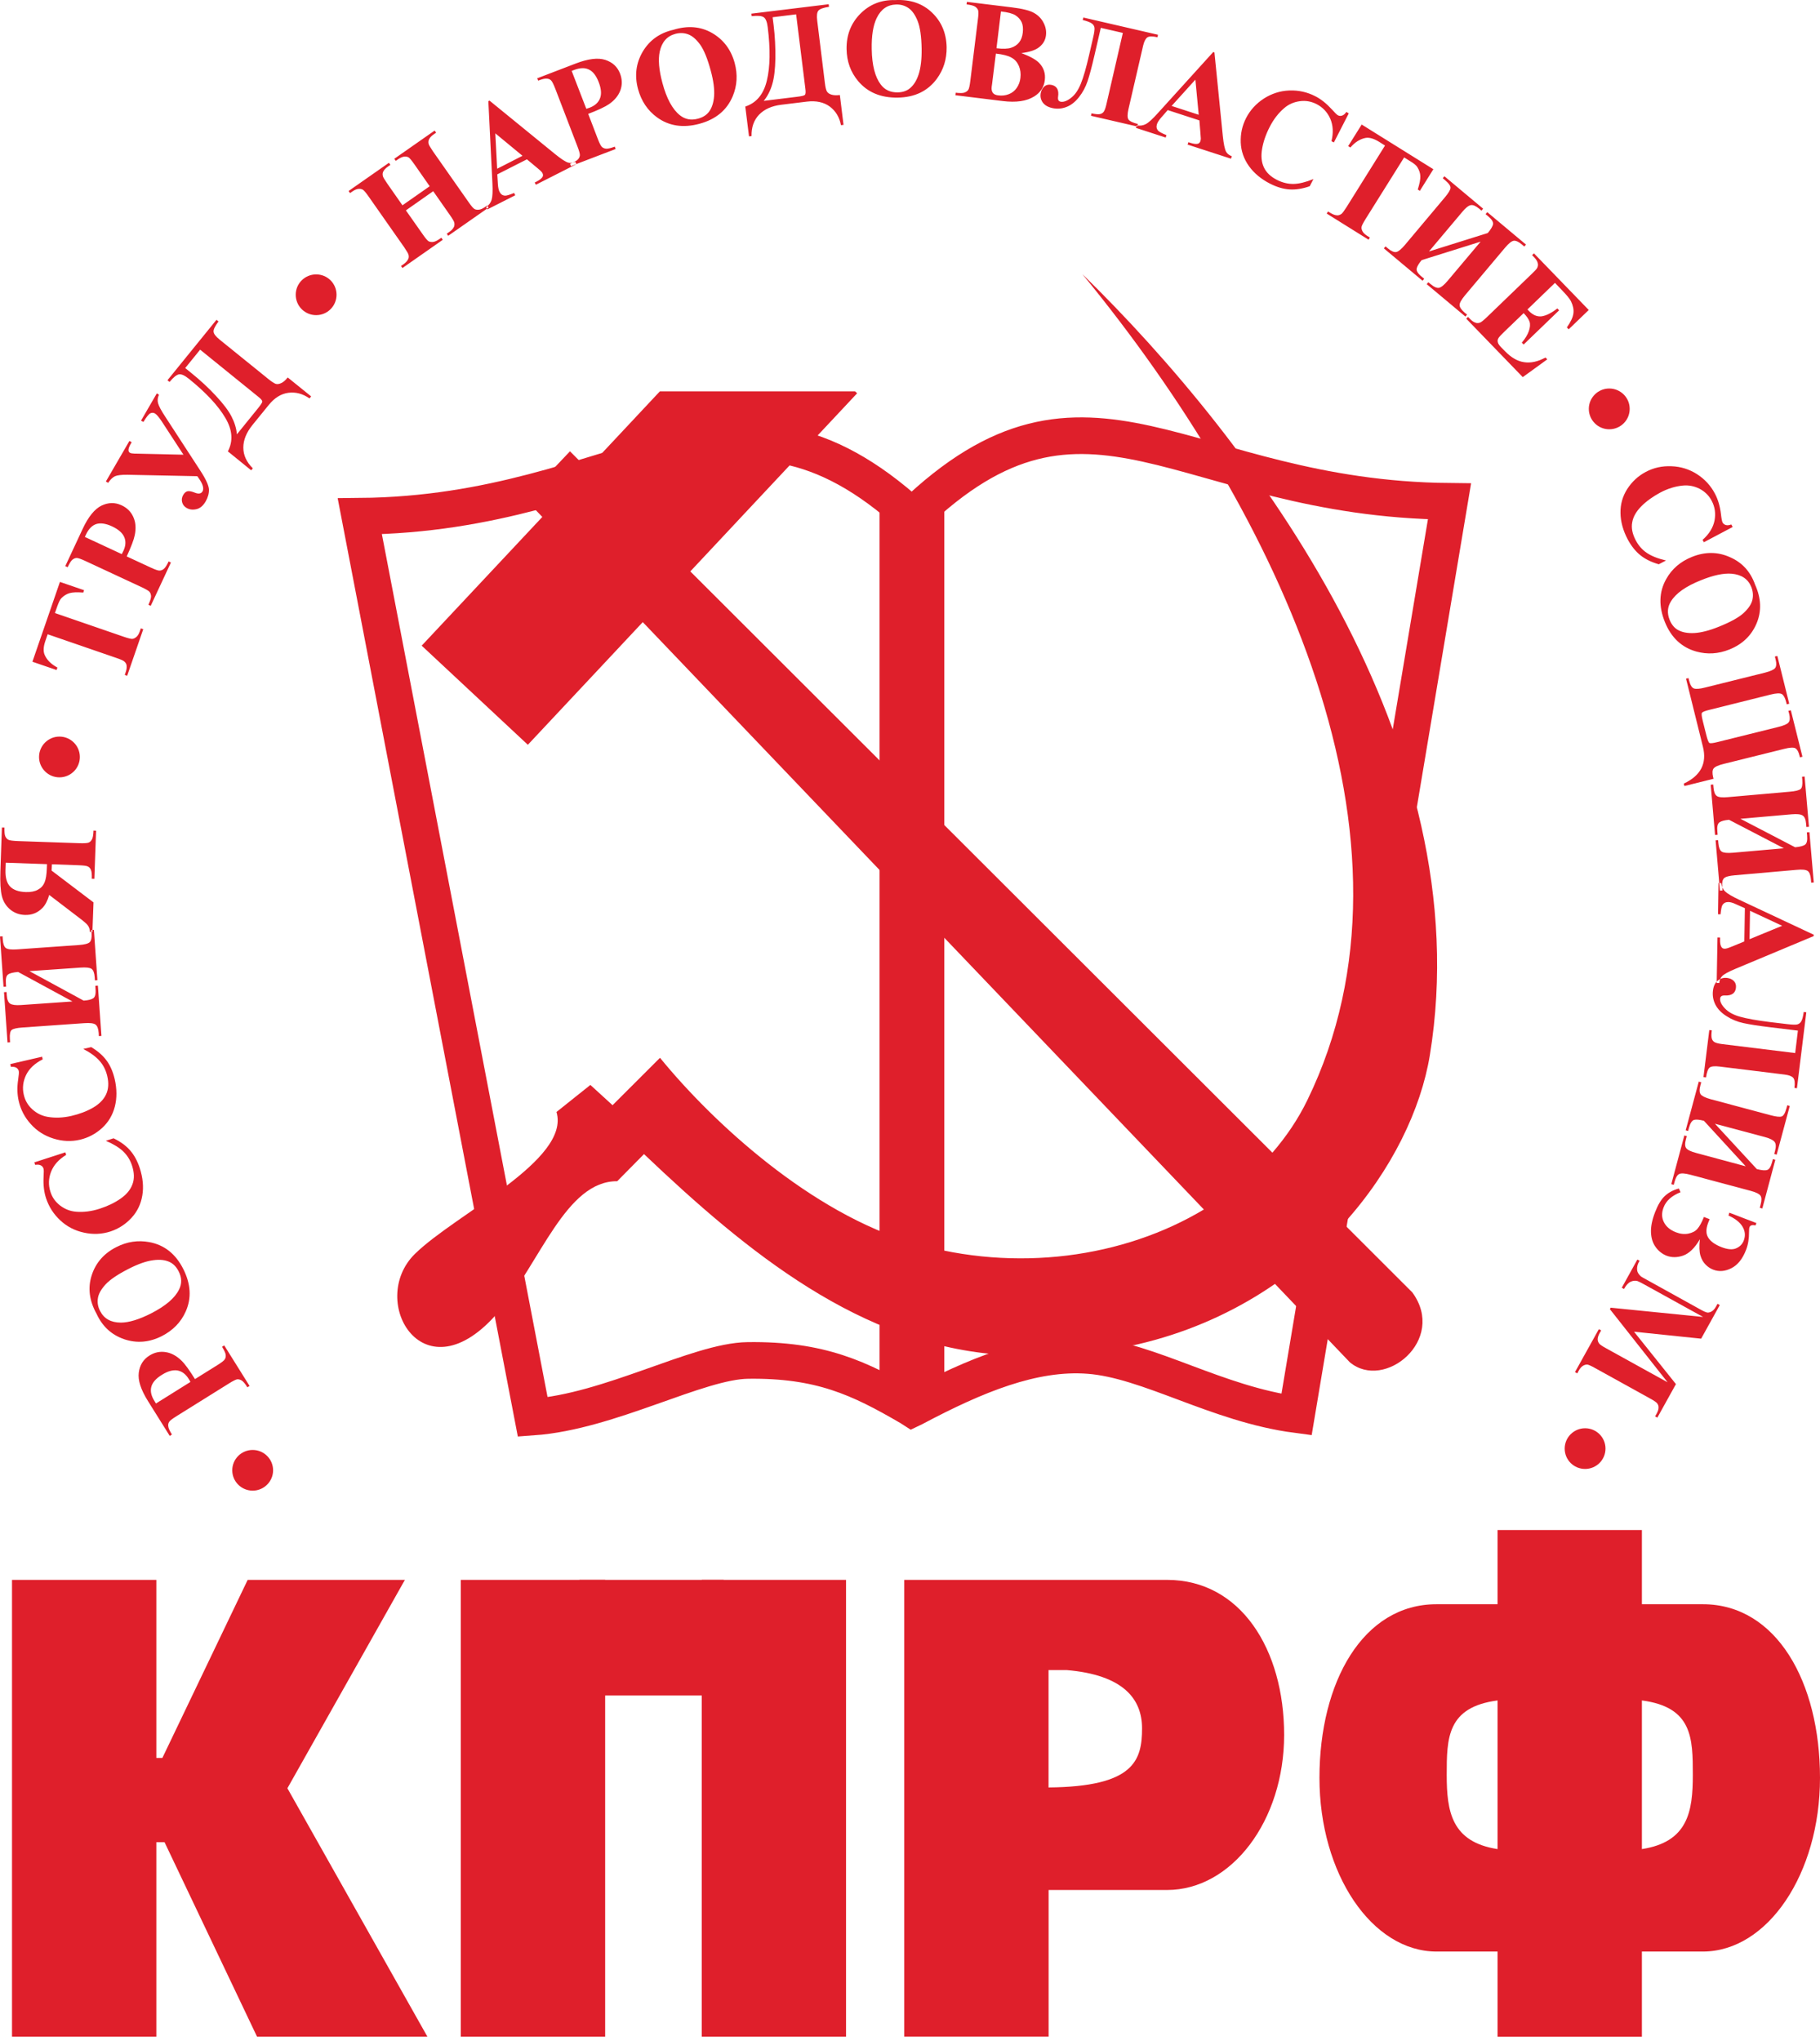 <svg width="99" height="111" viewBox="0 0 99 111" fill="none" xmlns="http://www.w3.org/2000/svg">
<path fill-rule="evenodd" clip-rule="evenodd" d="M38.173 85.921H46.021V110.762H38.173V85.921Z" fill="#DF1F2B"/>
<path fill-rule="evenodd" clip-rule="evenodd" d="M25.066 85.921H32.918V110.762H25.066V85.921Z" fill="#DF1F2B"/>
<path fill-rule="evenodd" clip-rule="evenodd" d="M49.185 85.921H55.631H57.04H63.483C67.484 85.921 69.851 89.697 69.851 94.351C69.851 99.013 67.001 102.786 63.483 102.786H57.04V110.759H49.188V85.921H49.185ZM58.021 90.826C61.119 91.088 62.122 92.408 62.122 93.994C62.122 95.745 61.687 97.169 57.036 97.21V90.826H58.021Z" fill="#DF1F2B"/>
<path fill-rule="evenodd" clip-rule="evenodd" d="M81.461 83.21H89.312V87.245H92.631C96.632 87.249 99 91.475 99 96.689C99 101.904 96.149 106.13 92.631 106.134H89.312V110.766H81.461V106.134H78.142C74.627 106.134 71.773 101.904 71.773 96.689C71.773 91.475 74.14 87.245 78.142 87.245H81.461V83.21ZM89.312 92.478C92.059 92.839 92.082 94.517 92.082 96.527C92.082 98.515 91.823 100.175 89.312 100.562V92.478ZM81.461 92.478C78.713 92.839 78.695 94.517 78.695 96.527C78.695 98.515 78.953 100.175 81.461 100.562V92.478Z" fill="#DF1F2B"/>
<path fill-rule="evenodd" clip-rule="evenodd" d="M15.633 97.254L23.248 110.762H13.981L8.95 100.186H8.504V110.762H0.653V85.921H8.504V95.605H8.832L13.472 85.921H22.024L15.633 97.254Z" fill="#DF1F2B"/>
<path fill-rule="evenodd" clip-rule="evenodd" d="M31.516 85.921H39.368V92.209H31.516V85.921Z" fill="#DF1F2B"/>
<path d="M49.612 28.077C39.729 19.064 34.098 27.948 19.571 28.077L28.979 77.067C33.176 76.768 37.955 74.02 40.684 73.987C44.604 73.936 46.74 74.935 49.483 76.535C49.528 76.561 49.568 76.58 49.612 76.609C49.657 76.587 49.697 76.569 49.742 76.55C53.05 74.799 56.191 73.489 59.227 73.718C62.49 73.965 66.193 76.362 70.526 76.934L78.846 27.266C64.312 27.13 59.227 18.791 49.612 28.077Z" stroke="#DF1F2B" stroke-width="1.993" stroke-miterlimit="22.926"/>
<path fill-rule="evenodd" clip-rule="evenodd" d="M10.606 75.001L11.812 74.249C12.048 74.102 12.188 73.995 12.225 73.928C12.269 73.862 12.288 73.781 12.277 73.685C12.269 73.589 12.199 73.441 12.078 73.246L12.196 73.168L13.575 75.374L13.457 75.448C13.332 75.248 13.228 75.127 13.143 75.075C13.066 75.027 12.981 75.009 12.907 75.012C12.83 75.023 12.671 75.101 12.439 75.248L9.618 77.007C9.382 77.155 9.242 77.258 9.201 77.328C9.157 77.395 9.138 77.48 9.153 77.572C9.161 77.668 9.227 77.815 9.352 78.014L9.234 78.092L8.051 76.2C7.66 75.577 7.494 75.06 7.549 74.651C7.601 74.242 7.792 73.932 8.128 73.722C8.408 73.545 8.703 73.486 9.013 73.534C9.323 73.582 9.611 73.74 9.876 74.002C10.057 74.175 10.3 74.511 10.606 75.001ZM8.482 76.329L10.359 75.156C10.319 75.082 10.289 75.027 10.263 74.99C10.101 74.728 9.902 74.581 9.658 74.533C9.415 74.492 9.127 74.566 8.807 74.769C8.482 74.968 8.29 75.189 8.231 75.422C8.169 75.658 8.224 75.912 8.401 76.192L8.482 76.329ZM5.255 71.454C4.857 70.742 4.768 70.045 4.986 69.363C5.204 68.68 5.653 68.164 6.332 67.821C6.911 67.526 7.508 67.438 8.121 67.552C8.936 67.703 9.548 68.186 9.965 69.005C10.381 69.827 10.429 70.602 10.097 71.336C9.839 71.911 9.408 72.353 8.803 72.663C8.128 73.006 7.442 73.065 6.756 72.833C6.07 72.597 5.569 72.14 5.255 71.454ZM5.447 71.302C5.661 71.719 6.037 71.929 6.575 71.929C7.014 71.929 7.564 71.76 8.22 71.428C8.998 71.029 9.507 70.602 9.736 70.137C9.902 69.816 9.894 69.484 9.717 69.141C9.599 68.909 9.448 68.747 9.253 68.647C9.009 68.522 8.703 68.485 8.331 68.537C7.958 68.585 7.52 68.739 7.011 68.998C6.406 69.304 5.985 69.591 5.742 69.853C5.499 70.119 5.358 70.369 5.325 70.605C5.288 70.849 5.329 71.078 5.447 71.302ZM1.866 63.215L3.555 62.669L3.599 62.809C3.19 63.056 2.921 63.362 2.777 63.728C2.637 64.089 2.626 64.454 2.744 64.816C2.84 65.122 3.017 65.369 3.278 65.568C3.537 65.763 3.824 65.874 4.145 65.9C4.554 65.933 4.982 65.878 5.428 65.734C5.86 65.594 6.244 65.409 6.564 65.184C6.889 64.956 7.099 64.698 7.206 64.403C7.317 64.111 7.306 63.776 7.184 63.399C7.088 63.097 6.929 62.839 6.708 62.625C6.491 62.415 6.173 62.219 5.757 62.042L6.177 61.906C6.55 62.087 6.852 62.304 7.073 62.559C7.298 62.813 7.475 63.138 7.604 63.532C7.77 64.049 7.822 64.546 7.741 65.015C7.663 65.487 7.468 65.892 7.147 66.239C6.826 66.582 6.446 66.829 6.007 66.973C5.543 67.124 5.06 67.146 4.566 67.036C4.071 66.929 3.64 66.707 3.278 66.368C2.913 66.029 2.659 65.63 2.504 65.162C2.393 64.823 2.349 64.436 2.371 64.008C2.386 63.757 2.386 63.606 2.364 63.547C2.338 63.469 2.29 63.414 2.216 63.377C2.143 63.337 2.039 63.333 1.914 63.351L1.866 63.215ZM0.564 57.868L2.29 57.469L2.323 57.613C1.896 57.827 1.597 58.107 1.423 58.454C1.254 58.804 1.206 59.166 1.294 59.538C1.365 59.852 1.519 60.114 1.759 60.331C1.999 60.549 2.275 60.685 2.593 60.74C3.002 60.81 3.43 60.792 3.883 60.689C4.33 60.586 4.724 60.434 5.063 60.239C5.403 60.04 5.639 59.8 5.771 59.516C5.904 59.232 5.923 58.9 5.834 58.52C5.76 58.207 5.628 57.938 5.428 57.709C5.229 57.477 4.931 57.255 4.529 57.045L4.96 56.946C5.318 57.16 5.598 57.403 5.794 57.672C5.996 57.945 6.144 58.284 6.24 58.69C6.362 59.221 6.365 59.719 6.247 60.18C6.129 60.641 5.897 61.032 5.55 61.349C5.2 61.666 4.802 61.876 4.352 61.983C3.872 62.094 3.397 62.072 2.91 61.921C2.423 61.769 2.014 61.511 1.682 61.142C1.346 60.774 1.125 60.353 1.018 59.877C0.937 59.527 0.922 59.14 0.988 58.712C1.025 58.465 1.036 58.314 1.022 58.251C1.003 58.174 0.959 58.111 0.889 58.067C0.819 58.026 0.719 58.008 0.59 58.019L0.564 57.868ZM0.985 52.86C0.712 52.882 0.524 52.93 0.435 53C0.339 53.07 0.302 53.236 0.321 53.49L0.332 53.66L0.192 53.667L0 50.931L0.14 50.92L0.151 51.1C0.17 51.333 0.225 51.488 0.317 51.558C0.413 51.628 0.616 51.654 0.922 51.632L4.285 51.395C4.599 51.373 4.798 51.322 4.883 51.237C4.964 51.152 4.997 50.993 4.982 50.761L4.971 50.581L5.108 50.569L5.299 53.306L5.163 53.317L5.152 53.147C5.133 52.907 5.074 52.756 4.979 52.69C4.879 52.623 4.676 52.601 4.374 52.623L1.601 52.815L4.551 54.419C4.794 54.401 4.968 54.361 5.071 54.29C5.174 54.224 5.218 54.054 5.196 53.789L5.185 53.612L5.325 53.601L5.517 56.337L5.377 56.348L5.369 56.179C5.351 55.943 5.292 55.788 5.192 55.718C5.093 55.648 4.89 55.622 4.588 55.644L1.224 55.88C0.918 55.902 0.723 55.946 0.638 56.013C0.553 56.075 0.52 56.249 0.538 56.514L0.549 56.684L0.409 56.695L0.218 53.959L0.358 53.951L0.369 54.128C0.384 54.361 0.446 54.512 0.549 54.582C0.656 54.652 0.852 54.678 1.14 54.659L3.942 54.464L0.985 52.86ZM2.825 47.003L4.263 47.055C4.54 47.066 4.713 47.084 4.779 47.125C4.853 47.158 4.909 47.221 4.945 47.306C4.986 47.394 5.001 47.556 4.993 47.789L5.133 47.792L5.226 45.178L5.086 45.17C5.078 45.406 5.049 45.569 5.001 45.65C4.956 45.735 4.897 45.794 4.824 45.823C4.75 45.853 4.577 45.867 4.3 45.856L0.977 45.742C0.701 45.731 0.531 45.709 0.457 45.672C0.387 45.635 0.332 45.576 0.291 45.488C0.251 45.403 0.236 45.24 0.243 45.008L0.103 45.005L0.022 47.379C-8.99857e-07 47.995 0.03 48.453 0.103 48.74C0.177 49.032 0.328 49.271 0.549 49.459C0.774 49.647 1.04 49.747 1.35 49.758C1.726 49.773 2.043 49.647 2.301 49.386C2.467 49.22 2.589 48.976 2.677 48.67L4.366 49.961C4.584 50.127 4.72 50.249 4.772 50.319C4.85 50.422 4.886 50.544 4.89 50.68L5.027 50.684L5.086 49.076L2.806 47.346L2.825 47.003ZM0.313 46.918L2.556 46.996L2.548 47.21C2.537 47.56 2.497 47.818 2.423 47.992C2.353 48.161 2.235 48.294 2.062 48.386C1.892 48.482 1.671 48.523 1.405 48.515C1.014 48.501 0.73 48.401 0.549 48.213C0.369 48.025 0.288 47.726 0.299 47.32L0.313 46.918ZM3.26 31.647L4.573 32.097L4.529 32.226C4.197 32.2 3.953 32.208 3.787 32.256C3.621 32.303 3.474 32.396 3.341 32.529C3.264 32.606 3.194 32.757 3.113 32.982L2.987 33.34L6.723 34.627C6.97 34.712 7.132 34.752 7.202 34.745C7.276 34.737 7.346 34.701 7.42 34.638C7.497 34.575 7.556 34.472 7.604 34.336L7.66 34.173L7.792 34.218L6.918 36.751L6.786 36.707L6.841 36.545C6.889 36.404 6.9 36.283 6.885 36.179C6.874 36.106 6.834 36.039 6.764 35.977C6.719 35.932 6.572 35.862 6.328 35.781L2.593 34.494L2.471 34.848C2.357 35.173 2.345 35.431 2.434 35.626C2.556 35.899 2.784 36.124 3.124 36.305L3.076 36.438L1.763 35.988L3.26 31.647ZM6.893 30.261L8.18 30.858C8.434 30.976 8.596 31.035 8.677 31.031C8.755 31.031 8.836 31.002 8.91 30.939C8.987 30.88 9.076 30.744 9.172 30.533L9.297 30.592L8.198 32.949L8.073 32.89C8.172 32.672 8.22 32.517 8.217 32.425C8.209 32.329 8.187 32.252 8.135 32.189C8.087 32.13 7.936 32.042 7.685 31.924L4.672 30.522C4.418 30.404 4.256 30.345 4.175 30.345C4.097 30.345 4.02 30.375 3.942 30.438C3.865 30.497 3.78 30.633 3.68 30.847L3.551 30.788L4.495 28.767C4.805 28.099 5.152 27.679 5.521 27.498C5.893 27.321 6.258 27.314 6.612 27.48C6.915 27.62 7.129 27.834 7.254 28.122C7.383 28.405 7.405 28.734 7.331 29.099C7.283 29.35 7.136 29.733 6.893 30.261ZM4.617 29.202L6.623 30.135C6.664 30.061 6.69 30.006 6.708 29.969C6.841 29.689 6.856 29.438 6.76 29.213C6.664 28.985 6.443 28.789 6.096 28.627C5.753 28.468 5.465 28.428 5.233 28.501C5.004 28.579 4.82 28.767 4.68 29.066L4.617 29.202ZM7.671 22.877L8.53 21.395L8.648 21.465C8.571 21.627 8.556 21.782 8.6 21.937C8.644 22.088 8.77 22.332 8.987 22.66L10.901 25.603C11.2 26.06 11.351 26.399 11.366 26.613C11.373 26.831 11.314 27.045 11.189 27.266C11.053 27.502 10.883 27.646 10.687 27.69C10.485 27.738 10.311 27.716 10.149 27.624C10.02 27.55 9.939 27.443 9.906 27.31C9.872 27.177 9.891 27.045 9.965 26.919C10.031 26.805 10.112 26.735 10.204 26.716C10.296 26.698 10.425 26.724 10.599 26.794C10.802 26.875 10.938 26.853 11.016 26.724C11.1 26.573 11.041 26.34 10.828 26.034L10.732 25.898L6.933 25.82C6.612 25.817 6.387 25.843 6.258 25.898C6.129 25.96 6.004 26.078 5.882 26.259L5.76 26.185L7.04 23.98L7.162 24.05L7.114 24.135C6.966 24.389 6.948 24.555 7.07 24.625C7.118 24.651 7.199 24.666 7.317 24.67L9.979 24.729L8.81 22.936C8.648 22.689 8.523 22.542 8.423 22.483C8.346 22.439 8.268 22.439 8.18 22.476C8.095 22.516 7.966 22.675 7.8 22.948L7.671 22.877ZM9.109 20.68L11.775 17.394L11.886 17.482C11.698 17.733 11.606 17.921 11.617 18.035C11.624 18.157 11.738 18.301 11.952 18.474L14.611 20.624C14.781 20.761 14.91 20.842 14.995 20.875C15.083 20.901 15.183 20.89 15.297 20.834C15.412 20.783 15.53 20.68 15.651 20.528L16.924 21.557L16.835 21.668C16.47 21.413 16.09 21.31 15.688 21.362C15.29 21.413 14.928 21.638 14.611 22.033L13.733 23.113C13.402 23.523 13.236 23.932 13.236 24.341C13.236 24.751 13.405 25.127 13.752 25.47L13.663 25.577L12.395 24.548C12.69 23.988 12.646 23.379 12.255 22.723C11.867 22.062 11.207 21.354 10.271 20.598C10.046 20.418 9.869 20.337 9.736 20.359C9.607 20.381 9.433 20.517 9.223 20.772L9.109 20.68ZM10.886 19.016L10.075 20.016L10.415 20.292C10.894 20.68 11.333 21.085 11.735 21.517C12.137 21.948 12.424 22.324 12.59 22.645C12.756 22.966 12.86 23.294 12.885 23.622L14.032 22.206C14.187 22.015 14.268 21.889 14.268 21.837C14.268 21.782 14.198 21.694 14.051 21.579L10.886 19.016ZM22.079 11.441L22.99 12.736C23.137 12.95 23.244 13.075 23.307 13.116C23.366 13.153 23.447 13.164 23.543 13.16C23.639 13.149 23.746 13.105 23.868 13.024L24.008 12.928L24.085 13.042L21.891 14.576L21.814 14.462L21.954 14.366C22.075 14.281 22.157 14.189 22.201 14.097C22.238 14.03 22.245 13.953 22.223 13.861C22.212 13.798 22.131 13.662 21.987 13.448L20.055 10.693C19.907 10.479 19.8 10.357 19.737 10.317C19.675 10.28 19.597 10.265 19.501 10.272C19.405 10.28 19.299 10.324 19.18 10.405L19.04 10.501L18.963 10.387L21.157 8.853L21.235 8.967L21.098 9.063C20.976 9.148 20.892 9.236 20.847 9.332C20.814 9.398 20.803 9.476 20.825 9.568C20.833 9.631 20.917 9.767 21.061 9.977L21.891 11.165L23.373 10.129L22.544 8.941C22.393 8.727 22.289 8.602 22.227 8.561C22.168 8.524 22.087 8.51 21.991 8.517C21.895 8.528 21.788 8.572 21.666 8.653L21.53 8.749L21.448 8.635L23.643 7.101L23.724 7.215L23.587 7.311C23.462 7.396 23.381 7.488 23.337 7.58C23.307 7.647 23.296 7.724 23.314 7.816C23.326 7.879 23.407 8.019 23.55 8.229L25.483 10.984C25.631 11.198 25.737 11.323 25.8 11.36C25.859 11.401 25.937 11.412 26.036 11.405C26.136 11.397 26.243 11.353 26.361 11.272L26.497 11.176L26.575 11.29L24.38 12.824L24.303 12.71L24.439 12.614C24.565 12.529 24.646 12.434 24.69 12.345C24.72 12.279 24.731 12.197 24.712 12.109C24.701 12.046 24.62 11.906 24.473 11.696L23.565 10.398L22.079 11.441ZM28.662 8.665L27.05 9.483L27.084 10.025C27.095 10.206 27.128 10.346 27.176 10.438C27.242 10.567 27.342 10.637 27.478 10.641C27.555 10.645 27.718 10.597 27.965 10.494L28.028 10.619L26.508 11.39L26.445 11.264C26.597 11.158 26.696 11.021 26.744 10.859C26.792 10.693 26.807 10.398 26.785 9.97L26.564 5.504L26.626 5.471L30.181 8.369C30.521 8.646 30.76 8.801 30.908 8.845C31.022 8.875 31.148 8.86 31.295 8.801L31.358 8.926L29.149 10.047L29.086 9.926L29.178 9.881C29.355 9.789 29.466 9.701 29.514 9.616C29.547 9.557 29.543 9.491 29.51 9.421C29.488 9.38 29.462 9.347 29.425 9.31C29.41 9.291 29.333 9.225 29.197 9.111L28.662 8.665ZM28.422 8.473L26.943 7.252L27.043 9.177L28.422 8.473ZM31.996 6.194L32.505 7.521C32.6 7.779 32.682 7.934 32.741 7.99C32.8 8.045 32.873 8.078 32.973 8.086C33.069 8.093 33.227 8.056 33.441 7.975L33.489 8.104L31.059 9.033L31.011 8.904C31.232 8.819 31.372 8.742 31.439 8.668C31.502 8.598 31.535 8.524 31.542 8.443C31.549 8.369 31.502 8.2 31.402 7.942L30.211 4.84C30.111 4.582 30.034 4.427 29.975 4.372C29.916 4.313 29.842 4.283 29.742 4.276C29.646 4.265 29.492 4.302 29.274 4.387L29.222 4.258L31.31 3.457C31.996 3.192 32.534 3.129 32.929 3.258C33.323 3.387 33.589 3.638 33.729 4.003C33.847 4.313 33.854 4.615 33.747 4.91C33.637 5.205 33.43 5.456 33.124 5.666C32.914 5.81 32.538 5.987 31.996 6.194ZM31.096 3.856L31.892 5.917C31.97 5.891 32.033 5.873 32.073 5.858C32.361 5.747 32.549 5.578 32.637 5.349C32.73 5.117 32.704 4.822 32.567 4.468C32.431 4.114 32.254 3.885 32.033 3.782C31.815 3.675 31.553 3.686 31.243 3.8L31.096 3.856ZM36.628 1.621C37.406 1.381 38.11 1.436 38.733 1.794C39.353 2.152 39.766 2.698 39.965 3.431C40.131 4.058 40.098 4.656 39.858 5.231C39.537 5.995 38.936 6.492 38.047 6.732C37.159 6.972 36.388 6.854 35.739 6.382C35.226 6.009 34.883 5.493 34.706 4.844C34.507 4.106 34.596 3.431 34.964 2.805C35.337 2.181 35.89 1.79 36.628 1.621ZM36.735 1.842C36.281 1.964 36.001 2.285 35.886 2.808C35.794 3.24 35.842 3.808 36.034 4.516C36.259 5.357 36.576 5.943 36.982 6.267C37.262 6.492 37.59 6.555 37.963 6.455C38.217 6.389 38.409 6.271 38.545 6.105C38.715 5.895 38.815 5.6 38.844 5.227C38.87 4.855 38.811 4.394 38.663 3.848C38.486 3.192 38.294 2.72 38.088 2.432C37.878 2.141 37.66 1.953 37.435 1.868C37.218 1.787 36.982 1.776 36.735 1.842ZM40.872 0.743L45.076 0.23L45.095 0.371C44.781 0.418 44.59 0.489 44.516 0.581C44.438 0.677 44.42 0.857 44.453 1.127L44.87 4.516C44.896 4.733 44.933 4.881 44.973 4.962C45.017 5.043 45.099 5.106 45.217 5.143C45.331 5.183 45.489 5.191 45.685 5.168L45.884 6.791L45.744 6.806C45.663 6.371 45.456 6.035 45.136 5.795C44.811 5.556 44.394 5.467 43.893 5.526L42.506 5.696C41.982 5.758 41.58 5.939 41.293 6.234C41.009 6.529 40.869 6.92 40.88 7.4L40.743 7.418L40.54 5.795C41.145 5.596 41.536 5.128 41.713 4.383C41.894 3.642 41.909 2.675 41.761 1.484C41.728 1.197 41.654 1.012 41.544 0.938C41.433 0.861 41.215 0.843 40.887 0.879L40.872 0.743ZM43.306 0.78L42.027 0.938L42.082 1.374C42.156 1.982 42.185 2.58 42.178 3.173C42.167 3.763 42.111 4.232 42.008 4.578C41.909 4.925 41.75 5.231 41.544 5.486L43.354 5.264C43.601 5.235 43.741 5.202 43.782 5.161C43.823 5.12 43.834 5.01 43.808 4.822L43.306 0.78ZM48.694 0.005C49.509 -0.039 50.177 0.186 50.697 0.684C51.213 1.178 51.478 1.809 51.493 2.569C51.501 3.221 51.324 3.789 50.955 4.291C50.461 4.955 49.756 5.294 48.834 5.309C47.916 5.323 47.197 5.025 46.681 4.412C46.271 3.926 46.061 3.347 46.05 2.668C46.039 1.908 46.286 1.27 46.791 0.754C47.308 0.234 47.938 -0.017 48.694 0.005ZM48.746 0.245C48.278 0.256 47.923 0.496 47.687 0.983C47.496 1.377 47.404 1.942 47.418 2.675C47.433 3.549 47.599 4.191 47.912 4.601C48.13 4.888 48.432 5.028 48.82 5.025C49.078 5.021 49.295 4.955 49.465 4.825C49.683 4.66 49.852 4.401 49.97 4.044C50.084 3.69 50.14 3.225 50.133 2.657C50.121 1.982 50.048 1.477 49.915 1.141C49.782 0.809 49.616 0.573 49.417 0.437C49.222 0.304 48.997 0.238 48.746 0.245ZM55.554 2.889C56.022 3.059 56.346 3.24 56.523 3.42C56.774 3.682 56.877 3.996 56.833 4.357C56.789 4.737 56.594 5.036 56.254 5.246C55.841 5.504 55.273 5.585 54.554 5.497L51.969 5.179L51.984 5.043C52.22 5.069 52.382 5.069 52.471 5.032C52.559 4.999 52.626 4.951 52.67 4.884C52.714 4.822 52.751 4.648 52.784 4.376L53.19 1.079C53.227 0.806 53.23 0.632 53.204 0.555C53.179 0.481 53.123 0.415 53.046 0.363C52.965 0.308 52.81 0.267 52.578 0.238L52.596 0.101L55.034 0.4C55.616 0.47 56.022 0.573 56.251 0.706C56.483 0.839 56.653 1.016 56.767 1.241C56.881 1.462 56.925 1.691 56.896 1.923C56.867 2.17 56.752 2.377 56.553 2.543C56.35 2.72 56.018 2.83 55.554 2.889ZM54.204 2.624C54.558 2.668 54.823 2.657 55 2.598C55.181 2.539 55.325 2.443 55.432 2.31C55.542 2.178 55.609 1.997 55.635 1.772C55.66 1.551 55.642 1.359 55.572 1.204C55.498 1.053 55.388 0.927 55.229 0.828C55.074 0.732 54.812 0.662 54.447 0.625L54.204 2.624ZM54.171 2.915L53.968 4.542L53.942 4.73C53.927 4.862 53.949 4.969 54.005 5.047C54.064 5.128 54.163 5.172 54.3 5.187C54.499 5.213 54.691 5.194 54.868 5.124C55.048 5.058 55.192 4.943 55.303 4.785C55.413 4.626 55.483 4.446 55.506 4.239C55.535 4.003 55.506 3.782 55.421 3.583C55.332 3.38 55.2 3.229 55.011 3.129C54.834 3.029 54.55 2.956 54.171 2.915ZM62.962 2.026C62.693 1.964 62.509 1.967 62.409 2.034C62.313 2.104 62.236 2.251 62.181 2.484L61.38 5.95C61.321 6.216 61.321 6.396 61.38 6.492C61.443 6.588 61.613 6.673 61.893 6.743L61.864 6.88L59.345 6.297L59.374 6.164C59.577 6.208 59.721 6.223 59.813 6.208C59.902 6.197 59.975 6.153 60.031 6.087C60.082 6.02 60.134 5.888 60.178 5.696L61.078 1.79L59.879 1.514L59.536 3C59.393 3.623 59.267 4.095 59.16 4.412C59.053 4.733 58.898 5.021 58.692 5.283C58.485 5.545 58.257 5.725 58.002 5.821C57.748 5.917 57.49 5.936 57.224 5.873C56.984 5.817 56.815 5.711 56.708 5.556C56.605 5.397 56.575 5.227 56.616 5.039C56.653 4.884 56.723 4.77 56.826 4.685C56.929 4.608 57.058 4.586 57.209 4.619C57.493 4.685 57.608 4.896 57.556 5.253C57.53 5.412 57.575 5.504 57.685 5.53C57.84 5.563 58.028 5.5 58.249 5.331C58.471 5.165 58.651 4.903 58.791 4.556C58.935 4.206 59.083 3.686 59.241 3L59.459 2.056C59.522 1.79 59.547 1.61 59.536 1.51C59.522 1.414 59.474 1.333 59.385 1.274C59.3 1.211 59.138 1.149 58.895 1.09L58.928 0.953L62.988 1.89L62.962 2.026ZM65.242 6.548L63.519 5.987L63.162 6.396C63.044 6.533 62.966 6.651 62.933 6.754C62.889 6.891 62.911 7.009 62.999 7.108C63.051 7.167 63.202 7.248 63.449 7.348L63.409 7.481L61.786 6.953L61.83 6.821C62.011 6.85 62.181 6.828 62.332 6.747C62.483 6.666 62.704 6.463 62.988 6.146L65.994 2.83L66.06 2.852L66.517 7.411C66.562 7.842 66.624 8.126 66.698 8.259C66.757 8.358 66.857 8.44 67.004 8.499L66.96 8.631L64.6 7.864L64.644 7.735L64.74 7.765C64.928 7.824 65.072 7.846 65.164 7.816C65.227 7.794 65.275 7.746 65.297 7.676C65.308 7.632 65.319 7.584 65.319 7.536C65.319 7.51 65.312 7.411 65.297 7.234L65.242 6.548ZM65.205 6.242L65.024 4.331L63.73 5.762L65.205 6.242ZM73.366 6.168L72.558 7.746L72.425 7.68C72.54 7.219 72.514 6.81 72.359 6.452C72.201 6.098 71.95 5.832 71.61 5.659C71.326 5.515 71.024 5.46 70.703 5.504C70.379 5.548 70.098 5.67 69.855 5.88C69.542 6.146 69.276 6.489 69.066 6.902C68.856 7.307 68.719 7.709 68.653 8.093C68.586 8.484 68.616 8.816 68.749 9.1C68.881 9.384 69.121 9.612 69.472 9.789C69.759 9.933 70.058 10.007 70.357 10.003C70.659 9.999 71.02 9.911 71.445 9.738L71.242 10.129C70.851 10.265 70.482 10.324 70.146 10.302C69.807 10.28 69.457 10.177 69.084 9.988C68.597 9.738 68.218 9.424 67.937 9.033C67.661 8.646 67.51 8.218 67.491 7.75C67.473 7.278 67.569 6.839 67.779 6.426C68 5.991 68.325 5.637 68.749 5.36C69.177 5.087 69.638 4.94 70.135 4.921C70.633 4.903 71.098 5.006 71.533 5.227C71.858 5.39 72.156 5.633 72.448 5.95C72.614 6.135 72.721 6.242 72.779 6.271C72.85 6.308 72.927 6.315 73.004 6.286C73.086 6.26 73.163 6.194 73.237 6.087L73.366 6.168ZM77.968 9.203L77.234 10.379L77.12 10.306C77.22 9.992 77.268 9.749 77.26 9.579C77.253 9.409 77.194 9.243 77.094 9.085C77.039 8.993 76.91 8.886 76.703 8.764L76.379 8.561L74.284 11.906C74.148 12.127 74.07 12.275 74.063 12.345C74.052 12.419 74.07 12.496 74.115 12.581C74.159 12.666 74.247 12.747 74.369 12.828L74.516 12.917L74.443 13.035L72.167 11.615L72.241 11.501L72.385 11.589C72.514 11.666 72.628 11.707 72.731 11.711C72.805 11.718 72.879 11.692 72.96 11.641C73.016 11.604 73.111 11.475 73.248 11.261L75.339 7.916L75.025 7.717C74.734 7.536 74.48 7.462 74.269 7.503C73.978 7.562 73.701 7.735 73.454 8.023L73.336 7.945L74.07 6.773L77.968 9.203ZM80.93 12.673C81.107 12.459 81.203 12.293 81.217 12.179C81.228 12.065 81.14 11.921 80.941 11.755L80.808 11.648L80.9 11.537L83.006 13.3L82.914 13.407L82.781 13.293C82.6 13.142 82.449 13.079 82.335 13.094C82.217 13.116 82.062 13.241 81.863 13.477L79.694 16.055C79.495 16.295 79.392 16.475 79.395 16.593C79.399 16.711 79.488 16.844 79.665 16.999L79.801 17.11L79.713 17.217L77.607 15.454L77.695 15.351L77.828 15.457C78.009 15.612 78.164 15.675 78.278 15.653C78.396 15.627 78.551 15.502 78.75 15.266L80.539 13.142L77.33 14.148C77.175 14.336 77.083 14.488 77.061 14.609C77.035 14.727 77.127 14.879 77.334 15.048L77.47 15.159L77.382 15.269L75.276 13.507L75.365 13.4L75.497 13.51C75.678 13.662 75.833 13.728 75.951 13.706C76.069 13.68 76.224 13.555 76.423 13.319L78.588 10.741C78.787 10.505 78.89 10.335 78.901 10.225C78.912 10.117 78.817 9.977 78.61 9.804L78.481 9.693L78.569 9.586L80.675 11.349L80.587 11.456L80.45 11.342C80.269 11.194 80.122 11.132 80 11.158C79.875 11.183 79.72 11.305 79.536 11.53L77.729 13.676L80.93 12.673ZM84.584 15.384L83.087 16.829L83.157 16.903C83.382 17.139 83.618 17.235 83.869 17.202C84.116 17.161 84.396 17.021 84.713 16.774L84.809 16.877L82.88 18.736L82.781 18.636C82.969 18.408 83.098 18.198 83.164 18.002C83.231 17.803 83.246 17.633 83.201 17.497C83.157 17.36 83.05 17.206 82.88 17.029L81.841 18.028C81.638 18.223 81.52 18.349 81.494 18.415C81.464 18.474 81.457 18.544 81.475 18.614C81.49 18.692 81.553 18.78 81.652 18.884L81.866 19.101C82.198 19.444 82.545 19.647 82.906 19.698C83.264 19.754 83.651 19.669 84.068 19.444L84.164 19.544L82.832 20.51L79.757 17.331L79.856 17.235L79.975 17.357C80.078 17.464 80.181 17.53 80.281 17.556C80.351 17.582 80.432 17.574 80.517 17.541C80.576 17.519 80.701 17.419 80.889 17.239L83.312 14.904C83.478 14.742 83.578 14.639 83.603 14.595C83.651 14.513 83.666 14.432 83.655 14.351C83.64 14.233 83.574 14.119 83.456 13.997L83.338 13.875L83.441 13.78L86.421 16.859L85.329 17.91L85.23 17.807C85.447 17.501 85.565 17.242 85.587 17.036C85.613 16.829 85.565 16.612 85.455 16.387C85.392 16.254 85.222 16.048 84.953 15.771L84.584 15.384ZM94.25 28.66L92.683 29.49L92.613 29.361C92.97 29.044 93.184 28.697 93.262 28.313C93.335 27.93 93.287 27.572 93.107 27.233C92.959 26.949 92.738 26.735 92.454 26.584C92.163 26.436 91.86 26.377 91.54 26.407C91.126 26.447 90.717 26.573 90.308 26.79C89.906 27.008 89.563 27.251 89.283 27.532C89.006 27.812 88.836 28.103 88.785 28.409C88.726 28.715 88.796 29.044 88.98 29.39C89.131 29.674 89.331 29.903 89.585 30.072C89.836 30.242 90.179 30.378 90.625 30.482L90.23 30.688C89.832 30.574 89.5 30.412 89.235 30.201C88.969 29.988 88.74 29.704 88.541 29.335C88.287 28.855 88.154 28.372 88.147 27.897C88.139 27.417 88.265 26.986 88.519 26.587C88.777 26.193 89.106 25.887 89.515 25.669C89.946 25.437 90.415 25.334 90.924 25.356C91.429 25.374 91.894 25.522 92.31 25.787C92.727 26.056 93.052 26.407 93.28 26.838C93.45 27.155 93.56 27.524 93.612 27.956C93.638 28.203 93.671 28.354 93.697 28.409C93.734 28.479 93.793 28.527 93.874 28.553C93.955 28.579 94.055 28.568 94.176 28.523L94.25 28.66ZM95.467 31.791C95.803 32.536 95.829 33.237 95.552 33.9C95.272 34.564 94.781 35.036 94.077 35.32C93.472 35.564 92.874 35.6 92.273 35.434C91.481 35.213 90.905 34.678 90.562 33.827C90.219 32.975 90.238 32.197 90.632 31.496C90.938 30.943 91.41 30.537 92.037 30.286C92.742 30.002 93.431 30.002 94.091 30.297C94.755 30.581 95.216 31.079 95.467 31.791ZM95.264 31.924C95.087 31.488 94.73 31.249 94.195 31.201C93.76 31.164 93.195 31.282 92.517 31.559C91.702 31.883 91.16 32.267 90.89 32.709C90.699 33.015 90.677 33.347 90.82 33.709C90.916 33.948 91.056 34.125 91.237 34.24C91.473 34.383 91.775 34.446 92.152 34.428C92.524 34.409 92.978 34.295 93.505 34.081C94.132 33.83 94.582 33.58 94.844 33.34C95.106 33.096 95.268 32.86 95.323 32.624C95.375 32.392 95.356 32.16 95.264 31.924ZM91.713 36.91L91.846 36.877L91.879 37.009C91.942 37.26 92.03 37.4 92.141 37.441C92.255 37.481 92.454 37.467 92.742 37.393L96.009 36.581C96.304 36.504 96.489 36.423 96.559 36.331C96.632 36.235 96.64 36.08 96.585 35.862L96.544 35.707L96.68 35.674L97.326 38.27L97.189 38.304L97.167 38.204C97.108 37.968 97.027 37.813 96.931 37.751C96.832 37.688 96.621 37.695 96.304 37.776L92.996 38.602C92.749 38.661 92.613 38.717 92.579 38.765C92.546 38.809 92.561 38.96 92.624 39.211L92.808 39.945C92.874 40.218 92.933 40.369 92.981 40.402C93.026 40.435 93.173 40.42 93.417 40.358L96.743 39.532C97.038 39.458 97.226 39.377 97.293 39.285C97.366 39.192 97.374 39.041 97.322 38.82L97.278 38.661L97.414 38.628L98.045 41.154L97.908 41.188L97.883 41.088C97.835 40.889 97.761 40.756 97.665 40.697C97.565 40.638 97.355 40.649 97.042 40.73L93.771 41.542C93.465 41.615 93.28 41.704 93.21 41.796C93.14 41.888 93.136 42.043 93.184 42.257L93.21 42.353L91.624 42.748L91.591 42.615C92.509 42.187 92.86 41.52 92.631 40.612L91.713 36.91Z" fill="#DF1F2B"/>
<path fill-rule="evenodd" clip-rule="evenodd" d="M97.647 46.078C97.923 46.052 98.108 46.004 98.196 45.93C98.288 45.856 98.321 45.694 98.299 45.436L98.284 45.27L98.425 45.259L98.661 47.992L98.52 48.003L98.506 47.826C98.487 47.59 98.428 47.435 98.332 47.368C98.233 47.298 98.03 47.276 97.728 47.306L94.368 47.601C94.055 47.627 93.859 47.682 93.774 47.767C93.693 47.855 93.66 48.014 93.682 48.246L93.697 48.427L93.557 48.438L93.321 45.702L93.457 45.69L93.472 45.86C93.494 46.096 93.553 46.251 93.656 46.317C93.756 46.38 93.959 46.402 94.261 46.376L97.034 46.133L94.051 44.584C93.808 44.606 93.638 44.65 93.535 44.721C93.431 44.791 93.391 44.956 93.417 45.222L93.431 45.399L93.291 45.41L93.055 42.678L93.192 42.666L93.206 42.832C93.228 43.068 93.287 43.223 93.391 43.293C93.49 43.36 93.693 43.382 93.996 43.352L97.355 43.057C97.658 43.032 97.853 42.983 97.942 42.913C98.026 42.847 98.056 42.678 98.037 42.412L98.023 42.242L98.163 42.231L98.399 44.964L98.259 44.975L98.244 44.798C98.225 44.566 98.163 44.418 98.056 44.352C97.949 44.282 97.754 44.26 97.466 44.285L94.67 44.529L97.647 46.078ZM94.884 51.2L94.914 49.393L94.42 49.172C94.254 49.094 94.117 49.057 94.01 49.057C93.867 49.057 93.76 49.113 93.689 49.227C93.649 49.293 93.616 49.459 93.59 49.725L93.453 49.721L93.479 48.021L93.619 48.025C93.645 48.209 93.715 48.364 93.841 48.482C93.962 48.6 94.217 48.751 94.604 48.932L98.661 50.835L98.657 50.909L94.423 52.679C94.021 52.845 93.767 52.985 93.664 53.099C93.586 53.184 93.535 53.302 93.52 53.461L93.38 53.457L93.424 50.983L93.564 50.986V51.089C93.557 51.288 93.586 51.429 93.641 51.506C93.678 51.565 93.737 51.595 93.811 51.595C93.855 51.595 93.903 51.587 93.951 51.572C93.977 51.569 94.069 51.532 94.239 51.466L94.884 51.2ZM95.168 51.078L96.942 50.348L95.194 49.533L95.168 51.078ZM97.61 59.166C97.643 58.893 97.621 58.705 97.547 58.62C97.466 58.528 97.311 58.469 97.071 58.439L93.535 58.004C93.265 57.971 93.088 57.989 92.996 58.059C92.908 58.13 92.841 58.31 92.801 58.594L92.661 58.579L92.978 56.02L93.114 56.035C93.088 56.241 93.088 56.389 93.114 56.474C93.136 56.559 93.184 56.629 93.258 56.673C93.332 56.717 93.465 56.754 93.664 56.78L97.65 57.27L97.798 56.05L96.278 55.865C95.644 55.788 95.165 55.714 94.833 55.64C94.504 55.57 94.198 55.445 93.918 55.264C93.634 55.087 93.435 54.877 93.31 54.637C93.188 54.397 93.144 54.139 93.177 53.874C93.206 53.627 93.295 53.446 93.442 53.328C93.59 53.21 93.752 53.162 93.944 53.184C94.103 53.203 94.228 53.261 94.316 53.354C94.409 53.45 94.445 53.571 94.427 53.73C94.39 54.018 94.191 54.154 93.83 54.139C93.667 54.132 93.582 54.184 93.568 54.298C93.549 54.456 93.634 54.637 93.822 54.836C94.01 55.039 94.287 55.194 94.652 55.294C95.013 55.397 95.548 55.493 96.252 55.581L97.211 55.696C97.484 55.729 97.669 55.736 97.761 55.714C97.857 55.688 97.93 55.633 97.982 55.541C98.037 55.452 98.078 55.282 98.115 55.035L98.255 55.054L97.746 59.184L97.61 59.166ZM95.563 63.58C95.832 63.65 96.02 63.665 96.127 63.628C96.242 63.591 96.326 63.447 96.393 63.204L96.437 63.038L96.57 63.075L95.862 65.723L95.725 65.686L95.769 65.513C95.832 65.284 95.828 65.122 95.762 65.026C95.696 64.93 95.511 64.838 95.216 64.76L91.96 63.89C91.654 63.809 91.451 63.794 91.34 63.849C91.233 63.901 91.152 64.041 91.09 64.266L91.045 64.436L90.912 64.399L91.621 61.751L91.753 61.788L91.709 61.954C91.646 62.186 91.65 62.348 91.724 62.444C91.798 62.54 91.978 62.629 92.273 62.706L94.958 63.429L92.686 60.954C92.45 60.892 92.273 60.873 92.155 60.903C92.037 60.936 91.941 61.08 91.871 61.338L91.827 61.508L91.694 61.471L92.406 58.823L92.539 58.86L92.495 59.026C92.432 59.254 92.439 59.417 92.509 59.516C92.583 59.612 92.764 59.7 93.059 59.782L96.315 60.652C96.61 60.733 96.813 60.752 96.916 60.718C97.016 60.681 97.104 60.538 97.174 60.276L97.219 60.11L97.355 60.147L96.643 62.795L96.511 62.758L96.555 62.588C96.614 62.363 96.606 62.201 96.529 62.101C96.452 62.002 96.278 61.913 95.994 61.836L93.284 61.113L95.563 63.58ZM94.069 65.951L95.541 66.516L95.489 66.645C95.312 66.604 95.201 66.637 95.165 66.741C95.146 66.788 95.139 66.881 95.139 67.013C95.142 67.371 95.087 67.696 94.977 67.976C94.788 68.466 94.523 68.798 94.176 68.972C93.833 69.145 93.501 69.171 93.188 69.049C93.04 68.99 92.9 68.902 92.778 68.776C92.653 68.651 92.557 68.489 92.495 68.282C92.436 68.076 92.421 67.781 92.465 67.397C92.189 67.873 91.882 68.168 91.562 68.282C91.237 68.396 90.938 68.396 90.658 68.293C90.418 68.197 90.216 68.042 90.057 67.817C89.898 67.596 89.817 67.327 89.806 67.013C89.795 66.7 89.869 66.339 90.027 65.929C90.179 65.535 90.352 65.24 90.551 65.052C90.75 64.864 91.005 64.723 91.322 64.635L91.414 64.838C90.935 65.029 90.629 65.302 90.492 65.664C90.378 65.959 90.385 66.228 90.511 66.471C90.636 66.719 90.853 66.895 91.163 67.017C91.399 67.109 91.624 67.132 91.838 67.091C92.052 67.047 92.218 66.962 92.332 66.829C92.447 66.7 92.565 66.486 92.686 66.184L92.996 66.305C92.963 66.387 92.937 66.453 92.915 66.505C92.79 66.837 92.79 67.102 92.922 67.312C93.055 67.519 93.291 67.688 93.641 67.825C93.977 67.954 94.243 67.976 94.442 67.888C94.637 67.803 94.777 67.663 94.851 67.471C94.951 67.209 94.932 66.962 94.788 66.715C94.645 66.475 94.39 66.272 94.021 66.106L94.069 65.951ZM88.884 72.424L91.163 75.274L90.153 77.096L90.031 77.03L90.112 76.886C90.186 76.753 90.223 76.635 90.219 76.532C90.219 76.458 90.193 76.384 90.138 76.314C90.097 76.263 89.968 76.17 89.743 76.049L86.79 74.415C86.561 74.286 86.413 74.219 86.343 74.212C86.269 74.209 86.192 74.227 86.107 74.278C86.022 74.33 85.945 74.415 85.875 74.544L85.797 74.692L85.672 74.621L86.97 72.287L87.096 72.353L87.014 72.497C86.941 72.63 86.904 72.748 86.907 72.851C86.907 72.921 86.937 72.999 86.992 73.073C87.033 73.128 87.162 73.216 87.387 73.338L90.71 75.175L87.571 71.199L87.616 71.118L92.642 71.623L89.485 69.879C89.264 69.757 89.128 69.687 89.069 69.669C88.943 69.639 88.818 69.65 88.696 69.709C88.571 69.765 88.453 69.894 88.338 70.1L88.217 70.034L89.065 68.5L89.187 68.566L89.161 68.61C89.102 68.71 89.069 68.809 89.054 68.916C89.043 69.023 89.05 69.112 89.083 69.186C89.113 69.263 89.179 69.341 89.264 69.422C89.29 69.44 89.397 69.503 89.6 69.613L92.436 71.184C92.661 71.314 92.808 71.376 92.882 71.384C92.952 71.387 93.029 71.365 93.114 71.317C93.199 71.266 93.276 71.177 93.347 71.052L93.424 70.908L93.549 70.974L92.535 72.803L88.884 72.424Z" fill="#DF1F2B"/>
<path fill-rule="evenodd" clip-rule="evenodd" d="M17.197 14.923C17.812 14.923 18.306 15.417 18.306 16.029C18.306 16.645 17.809 17.139 17.197 17.139C16.584 17.139 16.086 16.645 16.086 16.029C16.086 15.417 16.584 14.923 17.197 14.923Z" fill="#DF1F2B"/>
<path fill-rule="evenodd" clip-rule="evenodd" d="M3.234 40.059C3.846 40.059 4.344 40.557 4.344 41.169C4.344 41.781 3.846 42.276 3.234 42.276C2.622 42.276 2.124 41.781 2.124 41.169C2.124 40.557 2.622 40.059 3.234 40.059Z" fill="#DF1F2B"/>
<path fill-rule="evenodd" clip-rule="evenodd" d="M13.745 78.855C14.357 78.855 14.855 79.353 14.855 79.962C14.855 80.57 14.357 81.068 13.745 81.068C13.132 81.068 12.634 80.574 12.634 79.962C12.634 79.349 13.132 78.855 13.745 78.855Z" fill="#DF1F2B"/>
<path fill-rule="evenodd" clip-rule="evenodd" d="M86.222 77.675C86.834 77.675 87.332 78.169 87.332 78.781C87.332 79.394 86.834 79.888 86.222 79.888C85.606 79.888 85.112 79.394 85.112 78.781C85.112 78.173 85.61 77.675 86.222 77.675Z" fill="#DF1F2B"/>
<path fill-rule="evenodd" clip-rule="evenodd" d="M87.535 21.129C88.15 21.129 88.648 21.624 88.648 22.236C88.648 22.852 88.15 23.346 87.535 23.346C86.922 23.346 86.425 22.848 86.425 22.236C86.425 21.627 86.922 21.129 87.535 21.129Z" fill="#DF1F2B"/>
<path fill-rule="evenodd" clip-rule="evenodd" d="M58.876 14.908C69.615 27.985 77.979 45.746 71.113 59.833C70.611 60.866 69.966 61.817 69.213 62.688L37.55 31.076L46.625 21.388L46.511 21.284H35.894L31.951 25.492L31.004 24.544L28.555 27.126L29.499 28.114L22.938 35.114L28.713 40.505L34.964 33.834L65.485 65.778C61.13 68.389 55.284 69.23 49.708 67.607C44.125 65.981 38.785 61.061 35.901 57.528L33.32 60.106L32.114 59.004L30.27 60.475C31.048 63.086 24.797 66.01 22.573 68.19C19.955 70.753 23.067 76.13 27.131 71.328C29.381 68.673 30.779 64.218 33.574 64.24L35.031 62.765C40.621 68.079 46.828 73.191 54.528 73.681C60.643 74.072 65.599 72.416 69.353 69.824L73.425 74.087C75.306 75.658 78.717 72.873 76.825 70.288L73.085 66.552C75.722 63.643 77.301 60.291 77.776 57.392C80.55 40.457 68.207 24.024 58.876 14.908Z" fill="#DF1F2B"/>
<path d="M49.605 27.579V76.524V27.579Z" stroke="#DF1F2B" stroke-width="3.523" stroke-miterlimit="22.926"/>
</svg>
